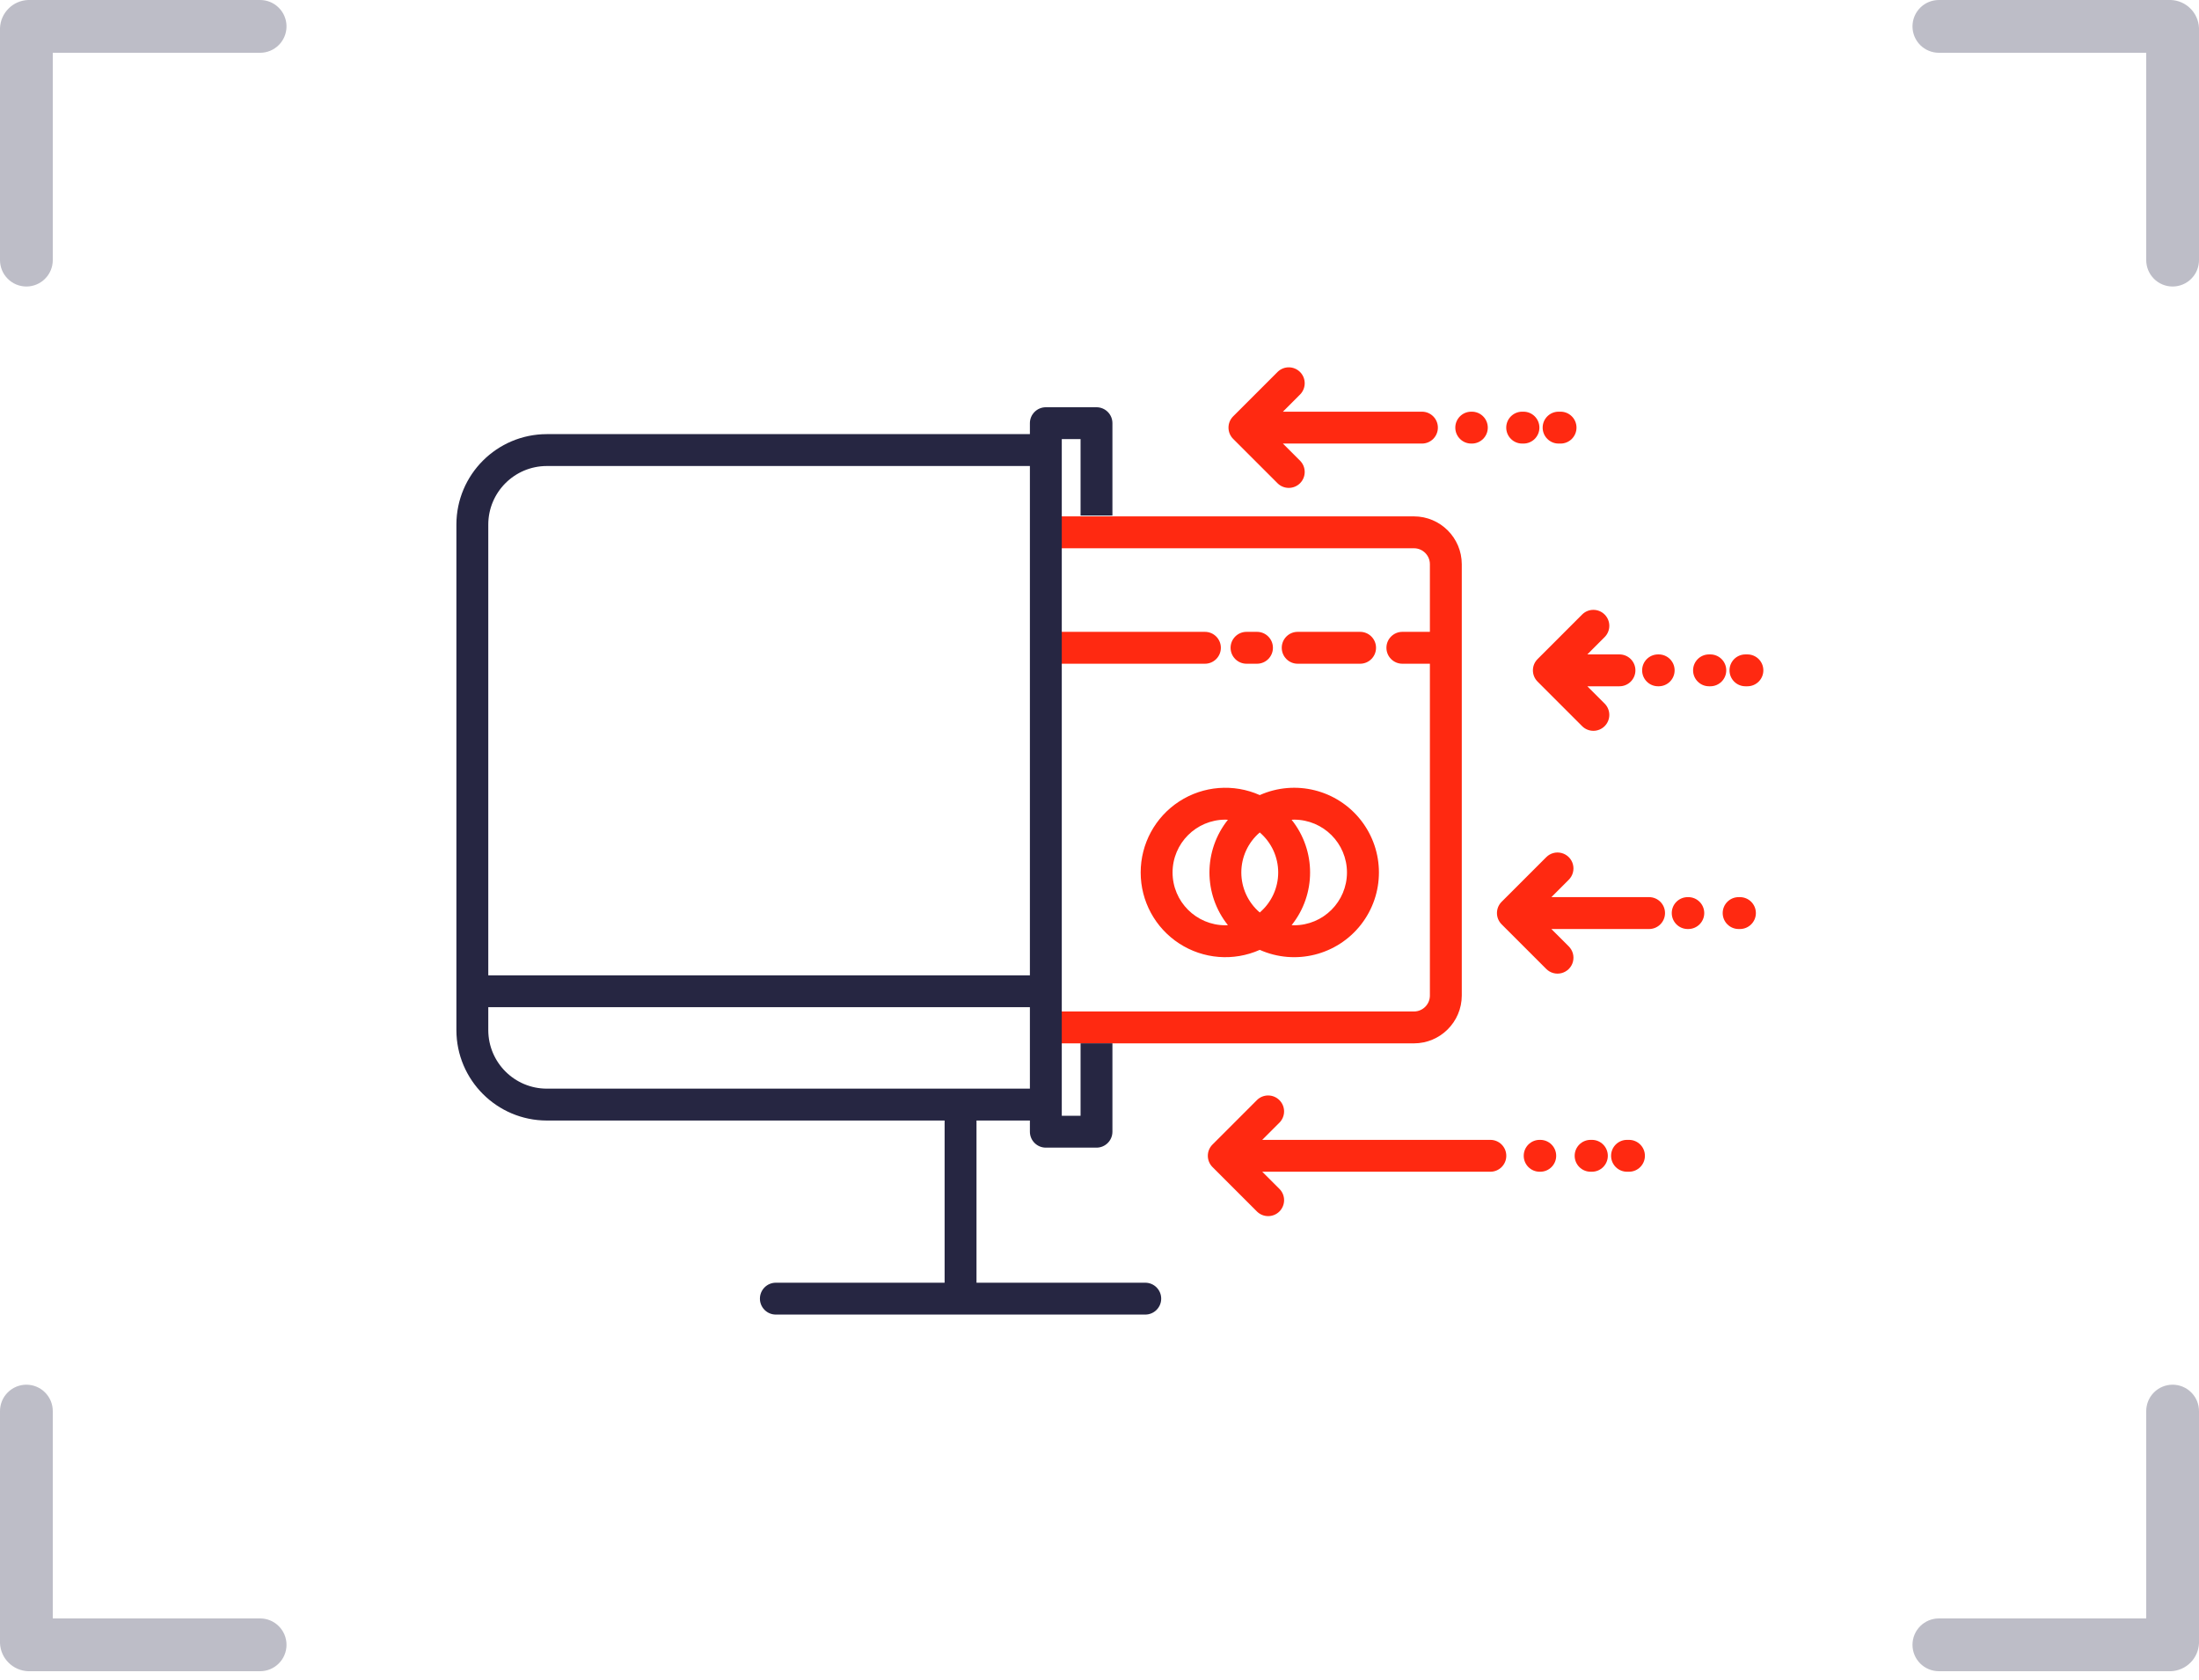 <svg width="106" height="81" viewBox="0 0 106 81" fill="none" xmlns="http://www.w3.org/2000/svg">
<path d="M1.272 13.811C1.609 13.811 1.933 13.677 2.171 13.438C2.41 13.2 2.544 12.876 2.544 12.539V2.544H12.539C12.876 2.544 13.2 2.41 13.438 2.171C13.677 1.933 13.811 1.609 13.811 1.272C13.811 0.935 13.677 0.611 13.438 0.373C13.2 0.134 12.876 0 12.539 0H1.35C0.996 0.015 0.662 0.161 0.412 0.412C0.161 0.662 0.015 0.996 0 1.35V12.539C0 12.876 0.134 13.2 0.373 13.438C0.611 13.677 0.935 13.811 1.272 13.811Z" fill="#BDBDC7"/>
<path d="M104.65 0H93.461C93.124 0 92.8 0.134 92.561 0.373C92.323 0.611 92.189 0.935 92.189 1.272C92.189 1.609 92.323 1.933 92.561 2.171C92.8 2.41 93.124 2.544 93.461 2.544H103.456V12.539C103.456 12.876 103.59 13.2 103.828 13.438C104.067 13.677 104.39 13.811 104.728 13.811C105.065 13.811 105.389 13.677 105.627 13.438C105.866 13.2 106 12.876 106 12.539V1.35C105.985 0.996 105.838 0.662 105.588 0.412C105.338 0.161 105.003 0.015 104.65 0Z" fill="#BDBDC7"/>
<path d="M104.728 66.749C104.39 66.749 104.067 66.883 103.828 67.122C103.59 67.36 103.456 67.684 103.456 68.021V78.016H93.461C93.124 78.016 92.8 78.15 92.561 78.389C92.323 78.627 92.189 78.951 92.189 79.288C92.189 79.625 92.323 79.949 92.561 80.187C92.8 80.426 93.124 80.56 93.461 80.56H104.65C105.003 80.545 105.338 80.398 105.588 80.148C105.838 79.898 105.985 79.564 106 79.21V68.021C106 67.684 105.866 67.36 105.627 67.122C105.389 66.883 105.065 66.749 104.728 66.749Z" fill="#BDBDC7"/>
<path d="M1.35 80.56H12.539C12.876 80.56 13.2 80.426 13.438 80.187C13.677 79.949 13.811 79.625 13.811 79.288C13.811 78.951 13.677 78.627 13.438 78.389C13.2 78.15 12.876 78.016 12.539 78.016H2.544V68.021C2.544 67.684 2.41 67.36 2.171 67.122C1.933 66.883 1.609 66.749 1.272 66.749C0.935 66.749 0.611 66.883 0.373 67.122C0.134 67.36 0 67.684 0 68.021V79.21C0.015 79.564 0.161 79.898 0.412 80.148C0.662 80.398 0.996 80.545 1.35 80.56Z" fill="#BDBDC7"/>
<g clip-path="url(#clip0)">
<path d="M70.463 47.99V27.197C70.461 25.925 69.43 24.893 68.158 24.892H50.477V26.429H68.158C68.582 26.429 68.926 26.773 68.926 27.197V30.458H67.6C67.175 30.458 66.831 30.802 66.831 31.226C66.831 31.651 67.175 31.995 67.6 31.995H68.926V47.99C68.926 48.414 68.582 48.758 68.158 48.758H50.477V50.295H68.158C69.43 50.293 70.461 49.262 70.463 47.99Z" fill="#FF2911"/>
<path d="M54.985 42.058C54.984 43.44 55.683 44.728 56.842 45.481C58.002 46.235 59.463 46.35 60.725 45.788C62.438 46.55 64.45 46.048 65.604 44.571C66.758 43.094 66.758 41.021 65.604 39.544C64.45 38.066 62.438 37.565 60.725 38.327C59.463 37.765 58.001 37.88 56.842 38.633C55.683 39.387 54.984 40.675 54.985 42.058ZM56.522 42.058C56.523 40.651 57.662 39.513 59.068 39.511C59.109 39.511 59.149 39.515 59.19 39.517C58.003 41.003 58.003 43.112 59.19 44.597C59.149 44.599 59.109 44.603 59.068 44.603C57.662 44.602 56.523 43.463 56.522 42.058ZM61.614 42.058C61.614 42.799 61.289 43.504 60.725 43.986C60.161 43.505 59.836 42.799 59.836 42.057C59.836 41.315 60.161 40.61 60.725 40.128C61.289 40.611 61.614 41.315 61.614 42.058ZM64.929 42.058C64.928 43.463 63.789 44.602 62.383 44.603C62.342 44.603 62.302 44.599 62.261 44.597C63.448 43.112 63.448 41.003 62.261 39.517C62.302 39.515 62.342 39.511 62.383 39.511C63.788 39.513 64.928 40.651 64.929 42.058Z" fill="#FF2911"/>
<path d="M65.562 31.995C65.987 31.995 66.33 31.651 66.33 31.226C66.33 30.802 65.987 30.458 65.562 30.458H62.553C62.129 30.458 61.785 30.802 61.785 31.226C61.785 31.651 62.129 31.995 62.553 31.995H65.562Z" fill="#FF2911"/>
<path d="M60.592 31.995C61.016 31.995 61.36 31.651 61.36 31.226C61.36 30.802 61.016 30.458 60.592 30.458H60.088C59.663 30.458 59.319 30.802 59.319 31.226C59.319 31.651 59.663 31.995 60.088 31.995H60.592Z" fill="#FF2911"/>
<path d="M58.082 31.995C58.506 31.995 58.85 31.651 58.85 31.226C58.85 30.802 58.506 30.458 58.082 30.458H50.68C50.256 30.458 49.912 30.802 49.912 31.226C49.912 31.651 50.256 31.995 50.68 31.995H58.082Z" fill="#FF2911"/>
<path d="M75.225 21.382C75.649 21.382 75.993 21.038 75.993 20.613C75.993 20.189 75.649 19.845 75.225 19.845H75.13C74.706 19.845 74.362 20.189 74.362 20.613C74.362 21.038 74.706 21.382 75.13 21.382H75.225Z" fill="#FF2911"/>
<path d="M73.437 19.845H73.375C72.951 19.845 72.606 20.189 72.606 20.613C72.606 21.038 72.951 21.382 73.375 21.382H73.437C73.861 21.382 74.205 21.038 74.205 20.613C74.205 20.189 73.861 19.845 73.437 19.845Z" fill="#FF2911"/>
<path d="M70.92 19.845C70.495 19.845 70.151 20.189 70.151 20.613C70.151 21.038 70.495 21.382 70.92 21.382H70.949C71.373 21.382 71.717 21.038 71.717 20.613C71.717 20.189 71.373 19.845 70.949 19.845H70.92Z" fill="#FF2911"/>
<path d="M69.311 20.613C69.311 20.189 68.968 19.845 68.543 19.845H61.841L62.676 19.009C62.967 18.708 62.963 18.229 62.667 17.932C62.37 17.636 61.891 17.632 61.59 17.923L59.443 20.07C59.143 20.37 59.143 20.857 59.443 21.157L61.59 23.303C61.891 23.595 62.37 23.59 62.667 23.294C62.963 22.998 62.967 22.519 62.676 22.217L61.841 21.382H68.543C68.968 21.382 69.311 21.038 69.311 20.613Z" fill="#FF2911"/>
<path d="M78.523 54.947H78.428C78.004 54.947 77.66 55.29 77.66 55.715C77.66 56.139 78.004 56.483 78.428 56.483H78.523C78.948 56.483 79.291 56.139 79.291 55.715C79.291 55.29 78.948 54.947 78.523 54.947Z" fill="#FF2911"/>
<path d="M76.735 54.947H76.673C76.249 54.947 75.905 55.29 75.905 55.715C75.905 56.139 76.249 56.483 76.673 56.483H76.735C77.16 56.483 77.503 56.139 77.503 55.715C77.503 55.29 77.16 54.947 76.735 54.947Z" fill="#FF2911"/>
<path d="M74.246 54.947H74.217C73.793 54.947 73.449 55.29 73.449 55.715C73.449 56.139 73.793 56.483 74.217 56.483H74.246C74.671 56.483 75.014 56.139 75.014 55.715C75.014 55.29 74.671 54.947 74.246 54.947Z" fill="#FF2911"/>
<path d="M71.841 54.947H60.844L61.68 54.111C61.973 53.809 61.97 53.329 61.672 53.032C61.375 52.735 60.895 52.731 60.594 53.024L58.447 55.172C58.147 55.471 58.147 55.958 58.447 56.258L60.594 58.405C60.895 58.698 61.376 58.695 61.673 58.398C61.97 58.1 61.974 57.62 61.681 57.318L60.845 56.483H71.841C72.265 56.483 72.609 56.139 72.609 55.715C72.609 55.29 72.265 54.947 71.841 54.947Z" fill="#FF2911"/>
<path d="M84.231 31.546H84.137C83.712 31.546 83.369 31.889 83.369 32.314C83.369 32.738 83.712 33.082 84.137 33.082H84.231C84.656 33.082 85 32.738 85 32.314C85 31.889 84.656 31.546 84.231 31.546Z" fill="#FF2911"/>
<path d="M82.444 31.546H82.382C81.957 31.546 81.613 31.889 81.613 32.314C81.613 32.738 81.957 33.082 82.382 33.082H82.444C82.868 33.082 83.212 32.738 83.212 32.314C83.212 31.889 82.868 31.546 82.444 31.546Z" fill="#FF2911"/>
<path d="M79.955 31.546H79.925C79.501 31.546 79.157 31.889 79.157 32.314C79.157 32.738 79.501 33.082 79.925 33.082H79.955C80.379 33.082 80.723 32.738 80.723 32.314C80.723 31.889 80.379 31.546 79.955 31.546Z" fill="#FF2911"/>
<path d="M78.833 32.314C78.833 31.889 78.489 31.546 78.065 31.546H76.515L77.35 30.71C77.65 30.41 77.65 29.924 77.35 29.623C77.05 29.323 76.564 29.323 76.264 29.623L74.117 31.771C73.817 32.07 73.817 32.557 74.117 32.857L76.264 35.004C76.564 35.304 77.05 35.304 77.35 35.004C77.65 34.704 77.65 34.218 77.35 33.917L76.515 33.082H78.065C78.489 33.082 78.833 32.738 78.833 32.314Z" fill="#FF2911"/>
<path d="M83.871 43.246H83.809C83.385 43.246 83.04 43.59 83.04 44.014C83.04 44.438 83.385 44.783 83.809 44.783H83.871C84.296 44.783 84.64 44.438 84.64 44.014C84.64 43.59 84.296 43.246 83.871 43.246H83.871Z" fill="#FF2911"/>
<path d="M81.382 43.246H81.353C80.929 43.246 80.585 43.59 80.585 44.014C80.585 44.438 80.929 44.783 81.353 44.783H81.382C81.806 44.783 82.151 44.438 82.151 44.014C82.151 43.59 81.806 43.246 81.382 43.246Z" fill="#FF2911"/>
<path d="M79.492 43.246H74.782L75.618 42.41C75.814 42.217 75.892 41.932 75.821 41.666C75.751 41.399 75.542 41.191 75.275 41.12C75.009 41.049 74.725 41.127 74.531 41.324L72.384 43.471C72.084 43.771 72.084 44.257 72.384 44.557L74.531 46.704C74.725 46.901 75.009 46.979 75.275 46.908C75.542 46.837 75.751 46.629 75.821 46.363C75.892 46.096 75.814 45.812 75.618 45.618L74.782 44.783H79.492C79.916 44.783 80.26 44.438 80.26 44.014C80.26 43.59 79.916 43.246 79.492 43.246Z" fill="#FF2911"/>
<path d="M55.206 61.833H47.071V54.015H49.645V54.554C49.645 54.978 49.99 55.322 50.414 55.322H52.855C53.279 55.322 53.623 54.978 53.623 54.554V50.292H52.087V53.786H51.182V21.167H52.087V24.852H53.623V20.399C53.623 19.975 53.279 19.631 52.855 19.631H50.414C49.99 19.631 49.645 19.975 49.645 20.399V20.927H26.359C23.953 20.93 22.003 22.88 22 25.286V49.656C22.003 52.062 23.953 54.012 26.359 54.015H45.534V61.833H37.399C36.974 61.833 36.631 62.177 36.631 62.601C36.631 63.025 36.974 63.369 37.399 63.369H55.206C55.63 63.369 55.974 63.025 55.974 62.601C55.974 62.177 55.63 61.833 55.206 61.833ZM26.359 22.464H49.645V47.016H23.537V25.286C23.539 23.728 24.801 22.466 26.359 22.464ZM23.537 49.656V48.552H49.645V52.478H26.359C24.801 52.477 23.539 51.214 23.537 49.656Z" fill="#262642"/>
</g>
<defs>
<clipPath id="clip0">
<rect width="63" height="63" fill="white" transform="translate(22 9)"/>
</clipPath>
</defs>
</svg>
